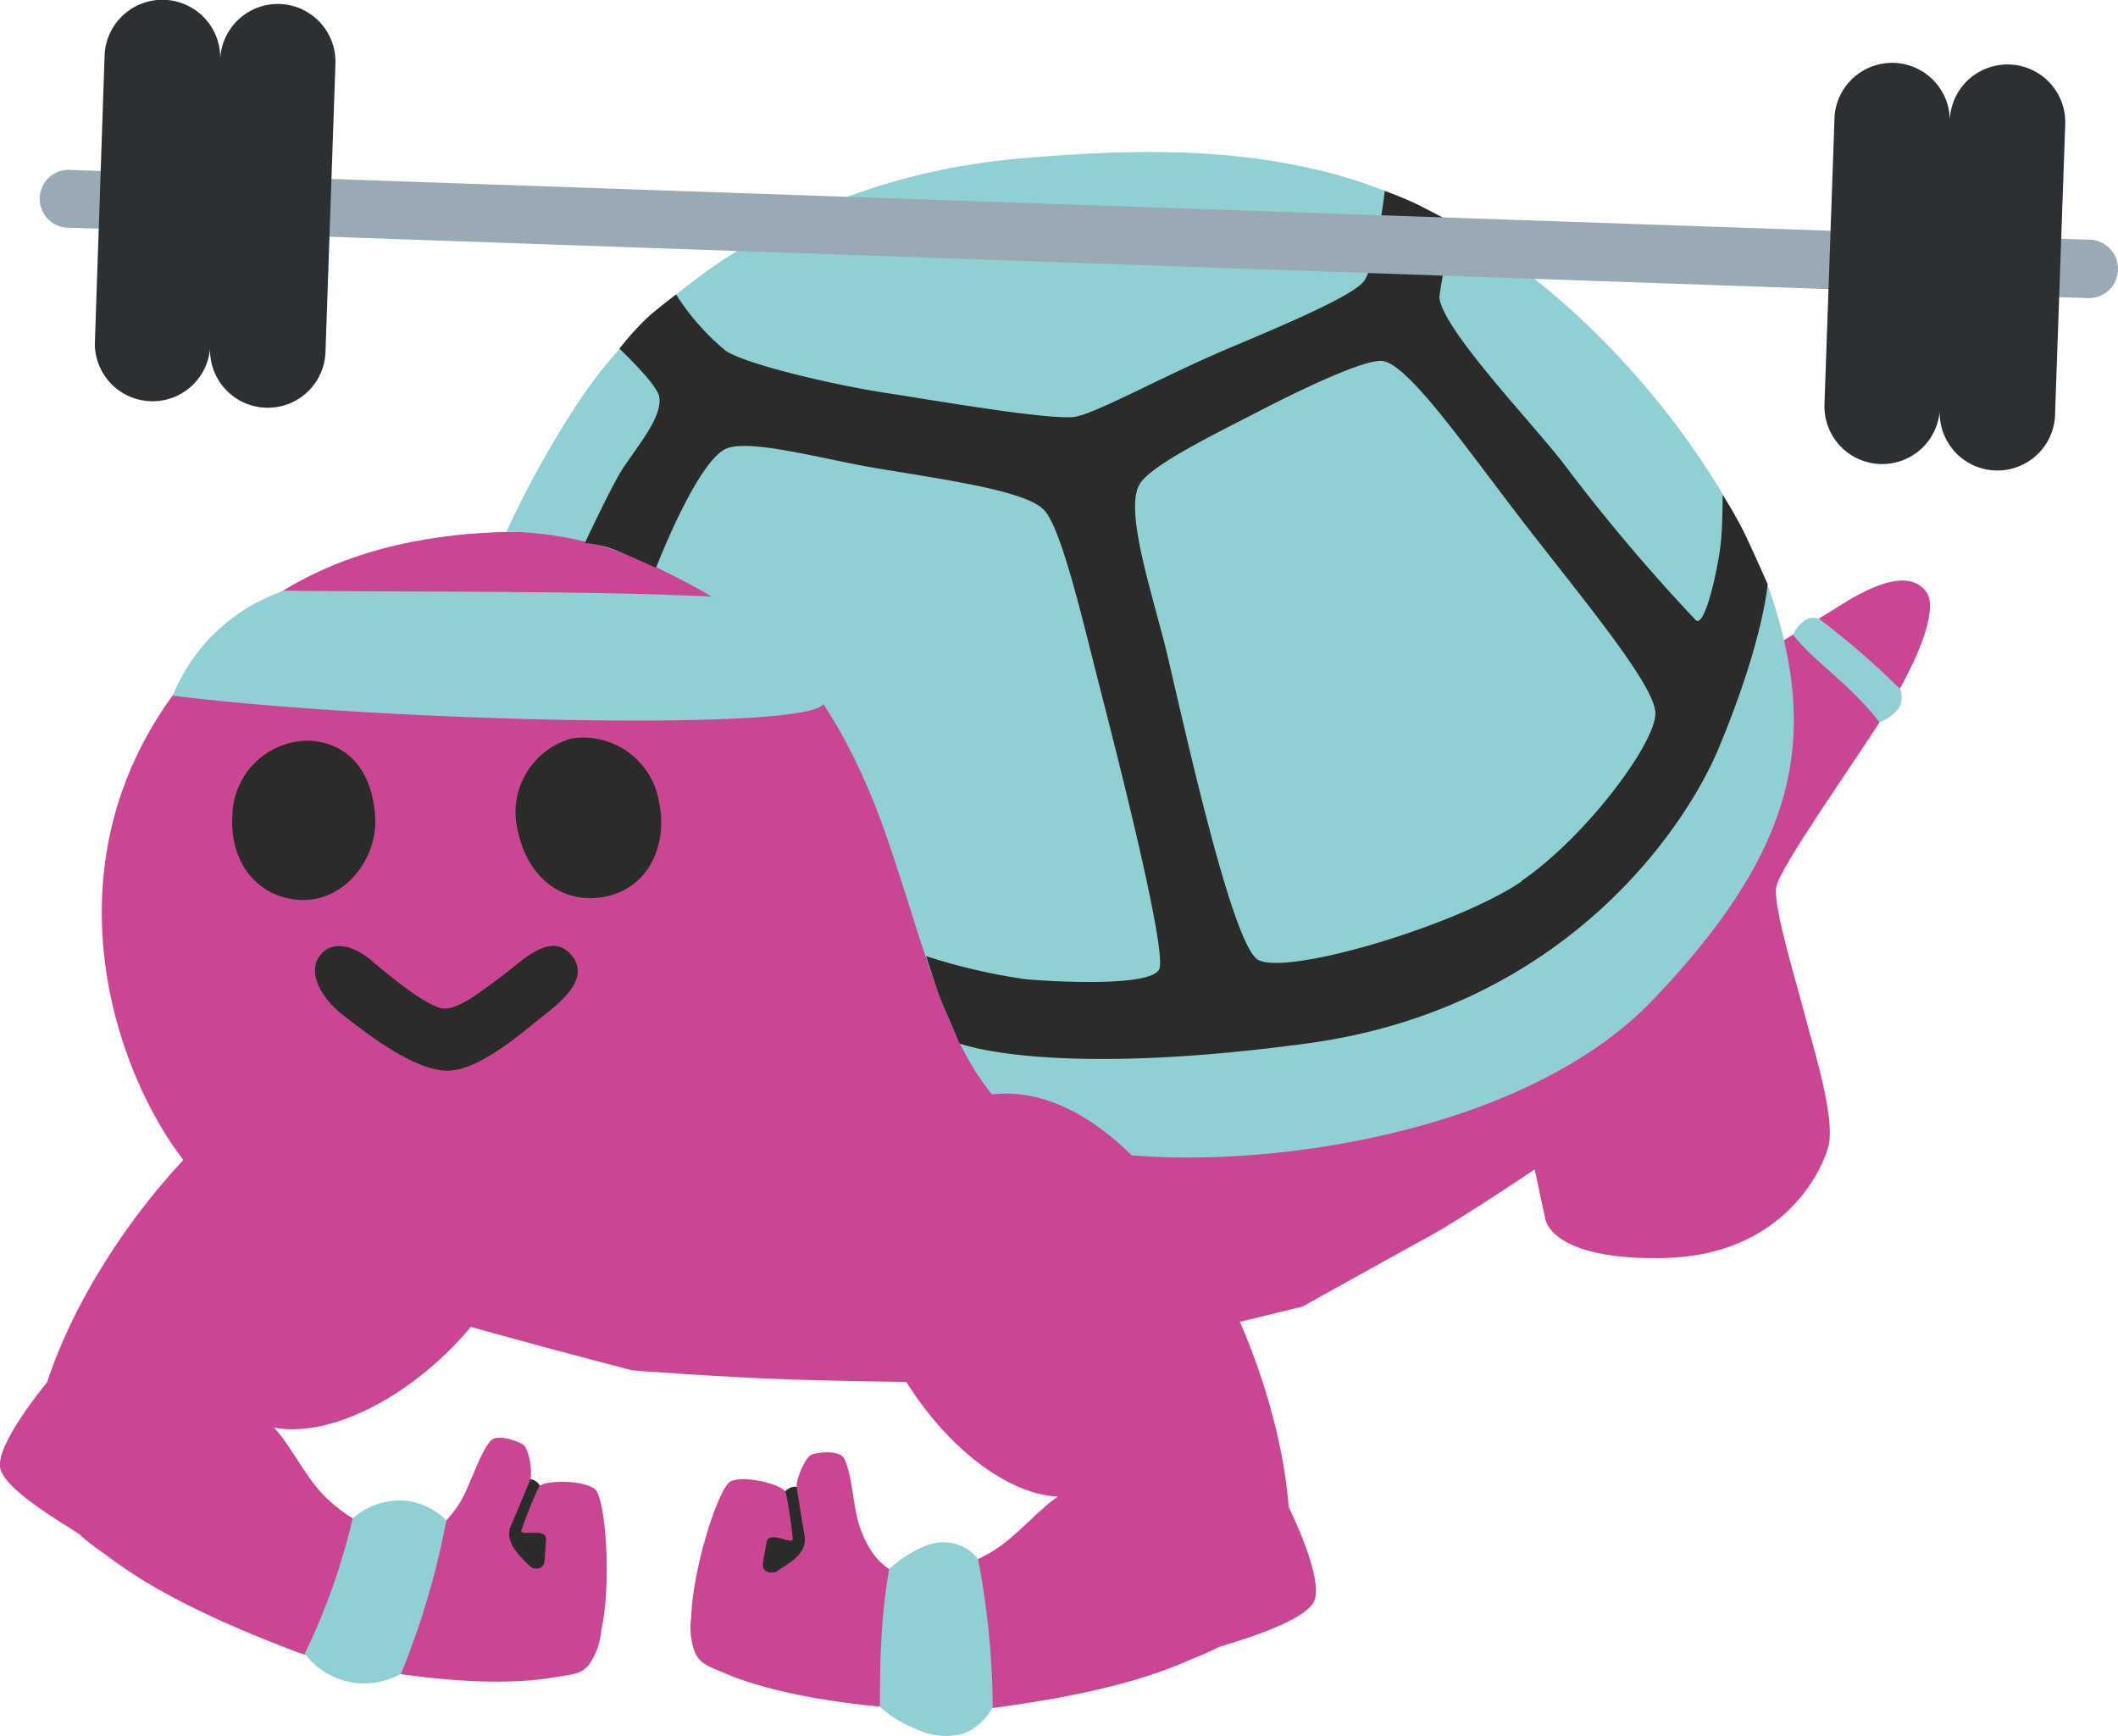 
<svg id="glyph14" version="1.1" xmlns="http://www.w3.org/2000/svg" xmlns:xlink="http://www.w3.org/1999/xlink" viewBox="0 0 121.487 99.579"><g>
  <defs>
    <style>
      .cls-1 {
        fill: #2b2c29;
      }

      .cls-2 {
        fill: #ca4693;
      }

      .cls-3 {
        fill: #90d0d3;
      }

      .cls-4 {
        fill: #99aab5;
      }

      .cls-5 {
        fill: #2a3034;
      }
    </style>
  </defs>
  <g id="Layer_2" data-name="Layer 2">
    <g id="grid">
      <g id="wh_copy" data-name="wh copy">
        <g id="lift">
          <g>
            <g>
              <path class="cls-1" d="M27.93,87.83l2.48-3a.82.82,0,0,1,.57.4l1.18,6.09-4.22-3.52Z"/>
              <path class="cls-2" d="M15.72,81.88a9.87,9.87,0,0,1,.63.79c1.34,1.94,1.74,3,3.71,4.31,1.44.81,3.92,2.9,6.28-.73.63-1,1.13-2.83,1.79-3.6.38-.44,1.55,0,1.88.21s.55,1.6.4,2-.82,2-1.1,2.64c-.45,1,.69,1.89,1,2.27a.62.62,0,0,0,.66.16c.23-.09.25-.29.28-.54l.07-1.12c0-.67-1.55-.12-1.41-.5a23.79,23.79,0,0,1,1-2.49c.21-.37,2.4-.44,3.19.11.63.43,1,5.33.39,8.12a4,4,0,0,1-.73,2c-.47.52-.82.51-2,.7-5.09.87-13.12-.85-14.71-1.45-6.54-2.46-9.44-4.4-11-5.6-.49-.34-1-.71-1.43-1.09C4.76,88,.14,85.56,0,84.12s2.7-4.83,2.7-4.83C6.1,68.83,19.05,54.94,27,61.59,36.6,69.54,23,83.25,15.72,81.88Z"/>
            </g>
            <path class="cls-2" d="M101,37.54l4.27-2.64c.86-.53,4-2.66,5.22-.95.72,1-.47,4-2.43,7.08-1.79,2.85-6,8.74-6.18,9.87s1.21,5.61,1.65,7.34,1.78,5.89,1.34,7.53-2.8,6.2-9.29,6.38c-5.17.15-6.73-1.31-6.94-2.22-.15-.67-.61-2.86-.61-2.86s-4.14,2.8-6.1,3.87-7.22,4-7.22,4l-18,4.39s-7.13-.07-11.44-.21c-3.9-.13-9-.52-9-.52s-15.49-4-15.85-4.66-3.65-1.35-8.49-5.83S.33,47.71,13.55,35.88s38.91-.58,40.27.2S101,37.54,101,37.54Z"/>
            <path class="cls-3" d="M58.6,9.08c-12.34,1.05-21.36,7.54-25.7,14.41a56.86,56.86,0,0,0-3.85,7,20.65,20.65,0,0,1,8.2,1.85C41.78,34.58,47,36.93,50.86,48c2.88,8.33,4.19,16.3,10.88,17.8,7.58,1.7,25,0,33.07-8.45s9.42-14.64,7-22.55-12.58-21.76-26-25C70,8.38,64.21,8.61,58.6,9.08Z"/>
            <path class="cls-1" d="M100.05,30.56a24.14,24.14,0,0,0-1.24-2.17s0,1.82-.11,2.79c-.18,1.57-.92,4.85-1.43,4.39a105.52,105.52,0,0,1-7.44-8.79c-1.61-2.18-7.07-7.81-7.27-9.72a19.52,19.52,0,0,1,1-4.17l-2.13-1.1c-.8-.41-2-.84-2-.84s-.51,4.37-1.23,5.22-4.62,2.5-7.73,3.81c-3.75,1.59-7.36,3.61-8.73,3.91-1.19.28-8.11-.92-10.71-1.32-3.28-.49-8.23-1.68-9.39-2.44a13.73,13.73,0,0,1-2.86-3.24s-.76.57-1.53,1.22A15.79,15.79,0,0,0,35.53,20s2.13,2,2.28,2.74c.2,1.06-1,2.55-2,4-.6.85-2.26,4.4-2.26,4.4a6.8,6.8,0,0,1,1.93.48c1.11.47,2.15.95,2.15.95s2.39-6.23,4.08-6.86c1.44-.53,5.62.66,8.65,1.16,4.28.71,8.62,1.32,9.57,2.43S62,35.14,63,39.1c1.12,4.35,4,15.63,3.48,16.52s-5,.76-7.61.55a34,34,0,0,1-5.75-1.33s.59,1.85.78,2.34c.28.71,1.14,2.67,1.14,2.67s5.12,2,19.92,0,21.75-12.39,23.65-17c2.55-6.13,2.78-9.35,2.78-9.35S100.46,31.43,100.05,30.56Zm-12.78,20C83.61,53.05,74,55.94,72.19,55.07c-1.43-.7-4-12.23-5.2-17.37-.77-3.29-2.51-8.27-1.65-9.88.58-1.09,4.14-2.82,6.77-4.18s6.08-3,7.15-2.94c1.51.11,5,5.24,8.39,9.6s7.17,8.92,7.3,10.54S91.05,47.94,87.27,50.53Z"/>
            <path class="cls-1" d="M37.8,46c.54,2.49-.64,5.13-3.4,5.48-2.26.29-4.13-1.23-4.67-3.72a4.39,4.39,0,0,1,3.05-5.4A4.4,4.4,0,0,1,37.8,46Z"/>
            <path class="cls-1" d="M21.52,46.85c.16,2.52-1.95,5.14-4.7,4.73-2.26-.34-3.64-2.28-3.49-4.79a4.38,4.38,0,0,1,4.4-4.31C20,42.61,21.35,44.23,21.52,46.85Z"/>
            <path class="cls-1" d="M28.94,55.87c1-.75,2.66-2.48,3.83-1.1s-.7,2.78-1.79,3.64-3.51,3-5.32,3-4.33-1.89-6-3.2c-1.36-1.07-2-2.49-1.32-3.39s1.87-.62,2.88.2c1.17,1,3.42,2.86,4.31,2.83S27.61,56.86,28.94,55.87Z"/>
            <path class="cls-4" d="M121.48,15.5a1.66,1.66,0,0,1-1.72,1.6L4,13.06a1.66,1.66,0,1,1,.11-3.31l115.75,4A1.66,1.66,0,0,1,121.48,15.5Z"/>
            <path class="cls-5" d="M115.27,3.7a3.31,3.31,0,0,0-3.43,3.19,3.31,3.31,0,0,0-6.61-.23l-.58,16.53a3.31,3.31,0,1,0,6.62.23,3.31,3.31,0,1,0,6.61.24l.58-16.54A3.31,3.31,0,0,0,115.27,3.7ZM16.05.23a3.31,3.31,0,0,0-3.42,3.19A3.31,3.31,0,0,0,6,3.19L5.44,19.73a3.31,3.31,0,0,0,6.61.23,3.31,3.31,0,0,0,6.62.23l.57-16.53A3.31,3.31,0,0,0,16.05.23Z"/>
            <g>
              <path class="cls-1" d="M47.41,88.75,45.7,85.27a.81.81,0,0,0-.64.25l-2.58,5.65,4.93-2.42Z"/>
              <path class="cls-2" d="M60.68,85.84a8,8,0,0,0-.8.63c-1.76,1.57-2.39,2.47-4.63,3.31-1.58.45-4.48,1.9-5.93-2.19-.38-1.07-.43-3-.89-3.92-.26-.52-1.5-.38-1.87-.24s-.91,1.43-.86,1.84.33,2.13.45,2.83c.19,1.09-1.12,1.67-1.55,2a.61.61,0,0,1-.67,0c-.21-.13-.18-.34-.15-.58l.2-1.11c.17-.64,1.53.25,1.49-.15a23.94,23.94,0,0,0-.4-2.66c-.12-.41-2.23-1-3.13-.65-.71.28-2.21,5-2.29,7.8a4.06,4.06,0,0,0,.24,2.1c.34.61.68.69,1.73,1.14,4.75,2,13,2.27,14.64,2.06,6.94-.85,10.22-2.06,12-2.85.56-.22,1.11-.46,1.64-.72,0-.06,5-1.33,5.5-2.7s-1.48-5.33-1.48-5.33c-.84-11-10.15-27.52-19.48-22.94C43.3,68.94,53.24,85.46,60.68,85.84Z"/>
            </g>
            <path class="cls-3" d="M16.25,33.88c7.79.08,17.81,0,24.55.34a7.66,7.66,0,0,1,4.76,2.53,7.52,7.52,0,0,1,1.67,3.62c-.83,1.62-25.72,1-37.32-.47a10.51,10.51,0,0,1,6.34-6Z"/>
            <path class="cls-3" d="M108.89,40.65a2.6,2.6,0,0,1-1.08.78c-1.76-2.27-3.89-3.58-4.93-5,0-.29.51-.78.76-.91a.8.8,0,0,1,.74,0A46.91,46.91,0,0,1,109,39.53,1.28,1.28,0,0,1,108.89,40.65Z"/>
            <path class="cls-3" d="M25.6,87.2a4,4,0,0,0-2.19-1.11,4.08,4.08,0,0,0-3.18,1,37,37,0,0,1-2.75,7.76A4.28,4.28,0,0,0,23,96,44.85,44.85,0,0,0,25.6,87.2Z"/>
            <path class="cls-3" d="M52.58,99.18a3.8,3.8,0,0,0,2.68.25,3.21,3.21,0,0,0,1.68-1.52,46.11,46.11,0,0,0-.84-8.49,2.26,2.26,0,0,0-.65-.58,2.47,2.47,0,0,0-1.4-.38,3.12,3.12,0,0,0-1.21.31A7,7,0,0,0,51,90a33.84,33.84,0,0,0-.42,3.61c-.09,1.37-.11,2.85-.11,4.28A6.36,6.36,0,0,0,52.58,99.18Z"/>
          </g>
        </g>
      </g>
    </g>
  </g>
</g></svg>